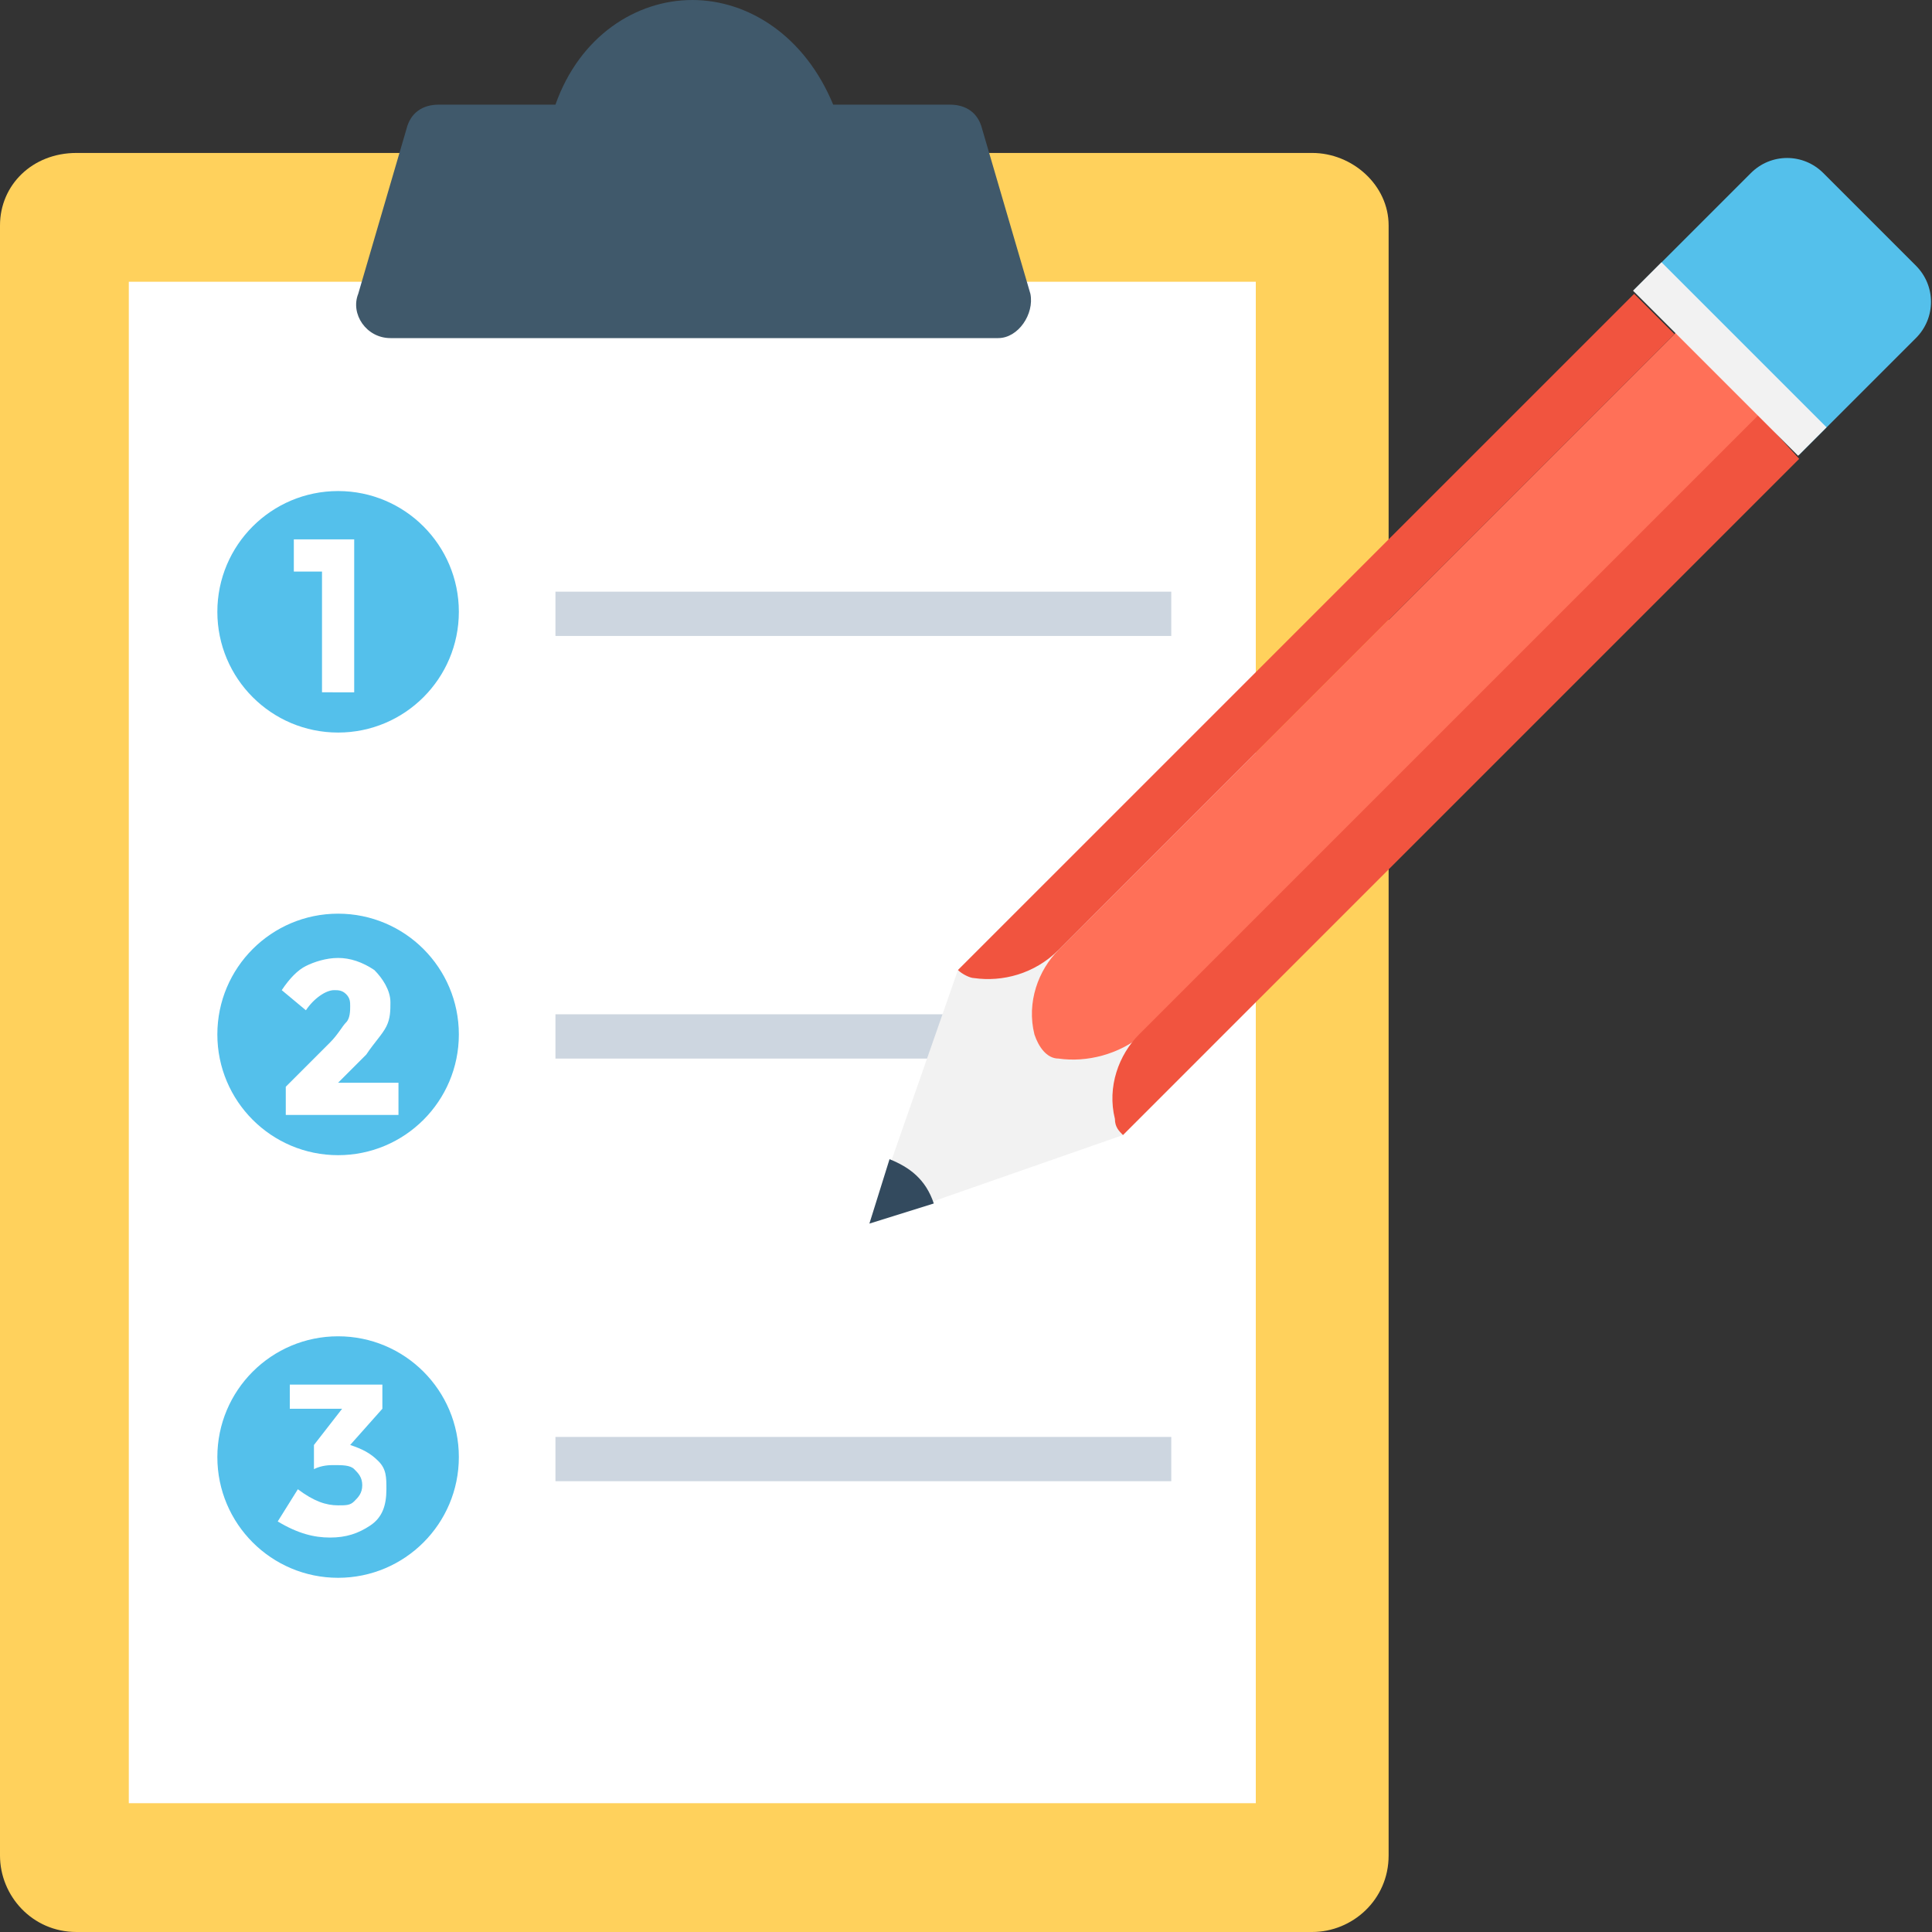 <?xml version="1.0" encoding="utf-8"?>
<!-- Generator: Adobe Illustrator 18.0.0, SVG Export Plug-In . SVG Version: 6.00 Build 0)  -->
<!DOCTYPE svg PUBLIC "-//W3C//DTD SVG 1.1//EN" "http://www.w3.org/Graphics/SVG/1.1/DTD/svg11.dtd">
<svg version="1.1" id="Layer_1" xmlns="http://www.w3.org/2000/svg" xmlns:xlink="http://www.w3.org/1999/xlink" x="0px" y="0px"
	 viewBox="0 0 48 48" enable-background="new 0 0 48 48" xml:space="preserve">
<rect x="0" y="0" width="48" height="48" fill="#333333" stroke="none"/>
<g>
	<path fill="#FFD15C" d="M32.6,3.8H1.9C0.8,3.8,0,4.6,0,5.6v40.5c0,1,0.8,1.9,1.9,1.9h30.7c1,0,1.9-0.8,1.9-1.9V5.6
		C34.5,4.6,33.6,3.8,32.6,3.8z"/>
	<rect x="3.2" y="7" fill="#FFFFFF" width="28" height="37.8"/>
	<path fill="#40596B" d="M25.6,7.3l-1.2-4.1c-0.1-0.4-0.4-0.6-0.8-0.6h-2.9C20,0.9,18.6,0,17.2,0s-2.8,0.9-3.4,2.6h-2.9
		c-0.4,0-0.7,0.2-0.8,0.6L8.9,7.3C8.7,7.8,9.1,8.4,9.7,8.4h15.1C25.3,8.4,25.7,7.8,25.6,7.3z"/>
	<g>
		<g>
			<g>
				<circle fill="#54C0EB" cx="8.4" cy="15.2" r="3"/>
				<path fill="#FFFFFF" d="M7.3,13.4h1.5v3.8H8v-3H7.3V13.4z"/>
			</g>
			<rect x="13.8" y="14.7" fill="#CDD6E0" width="15.3" height="1.1"/>
		</g>
		<g>
			<g>
				<circle fill="#54C0EB" cx="8.4" cy="25.7" r="3"/>
				<path fill="#FFFFFF" d="M8.6,25.4c0.1-0.1,0.1-0.3,0.1-0.4c0-0.1,0-0.2-0.1-0.3c-0.1-0.1-0.2-0.1-0.3-0.1
					c-0.2,0-0.5,0.2-0.7,0.5L7,24.6c0.2-0.3,0.4-0.5,0.6-0.6c0.2-0.1,0.5-0.2,0.8-0.2c0.3,0,0.6,0.1,0.9,0.3
					c0.2,0.2,0.4,0.5,0.4,0.8c0,0.2,0,0.4-0.1,0.6c-0.1,0.2-0.3,0.4-0.5,0.7l-0.7,0.7h1.5v0.8H7.1V27l1.1-1.1
					C8.4,25.7,8.5,25.5,8.6,25.4z"/>
			</g>
			<rect x="13.8" y="25.2" fill="#CDD6E0" width="15.3" height="1.1"/>
		</g>
		<g>
			<rect x="13.8" y="35.7" fill="#CDD6E0" width="15.3" height="1.1"/>
			<circle fill="#54C0EB" cx="8.4" cy="36.2" r="3"/>
			<path fill="#FFFFFF" d="M7.2,35.1v-0.7h2.3v0.6l-0.8,0.9c0.3,0.1,0.5,0.2,0.7,0.4c0.2,0.2,0.2,0.4,0.2,0.7c0,0.4-0.1,0.7-0.4,0.9
				c-0.3,0.2-0.6,0.3-1,0.3c-0.4,0-0.8-0.1-1.3-0.4L7.4,37c0.4,0.3,0.7,0.4,1,0.4c0.2,0,0.3,0,0.4-0.1c0.1-0.1,0.2-0.2,0.2-0.4
				c0-0.2-0.1-0.3-0.2-0.4c-0.1-0.1-0.3-0.1-0.5-0.1c-0.1,0-0.3,0-0.5,0.1v-0.6l0.7-0.9H7.2z"/>
		</g>
	</g>
	<g>
		<g>
			<polygon fill="#F2F2F2" points="30.1,26 27.9,28.2 21.6,30.4 23.8,24.1 26,21.9 			"/>
			<path fill="#FF7058" d="M26.3,23.6c-0.5,0.5-0.8,1.3-0.6,2.1c0.1,0.3,0.3,0.6,0.6,0.6c0.7,0.1,1.5-0.1,2.1-0.6l15.4-15.4
				l-2.1-2.1L26.3,23.6z"/>
			<path fill="#F1543F" d="M26.3,23.6L41.6,8.3l-1-1L23.8,24.1c0.1,0.1,0.3,0.2,0.4,0.2C24.9,24.4,25.7,24.2,26.3,23.6z"/>
			<path fill="#F1543F" d="M43.7,10.3L28.3,25.7c-0.5,0.5-0.8,1.3-0.6,2.1c0,0.2,0.1,0.3,0.2,0.4l16.8-16.8L43.7,10.3z"/>
			<path fill="#54C0EB" d="M47.6,8.4l-2.9,2.9l-4.1-4.1l2.9-2.9c0.5-0.5,1.3-0.5,1.8,0l2.3,2.3C48.1,7.1,48.1,7.9,47.6,8.4z"/>
			<rect x="42.5" y="6" transform="matrix(0.707 -0.707 0.707 0.707 6.283 33.028)" fill="#F2F2F2" width="1" height="5.8"/>
		</g>
		<g>
			<path fill="#334A5E" d="M22.1,28.8l-0.5,1.6l1.6-0.5C23,29.3,22.6,29,22.1,28.8z"/>
		</g>
	</g>
</g>
</svg>
